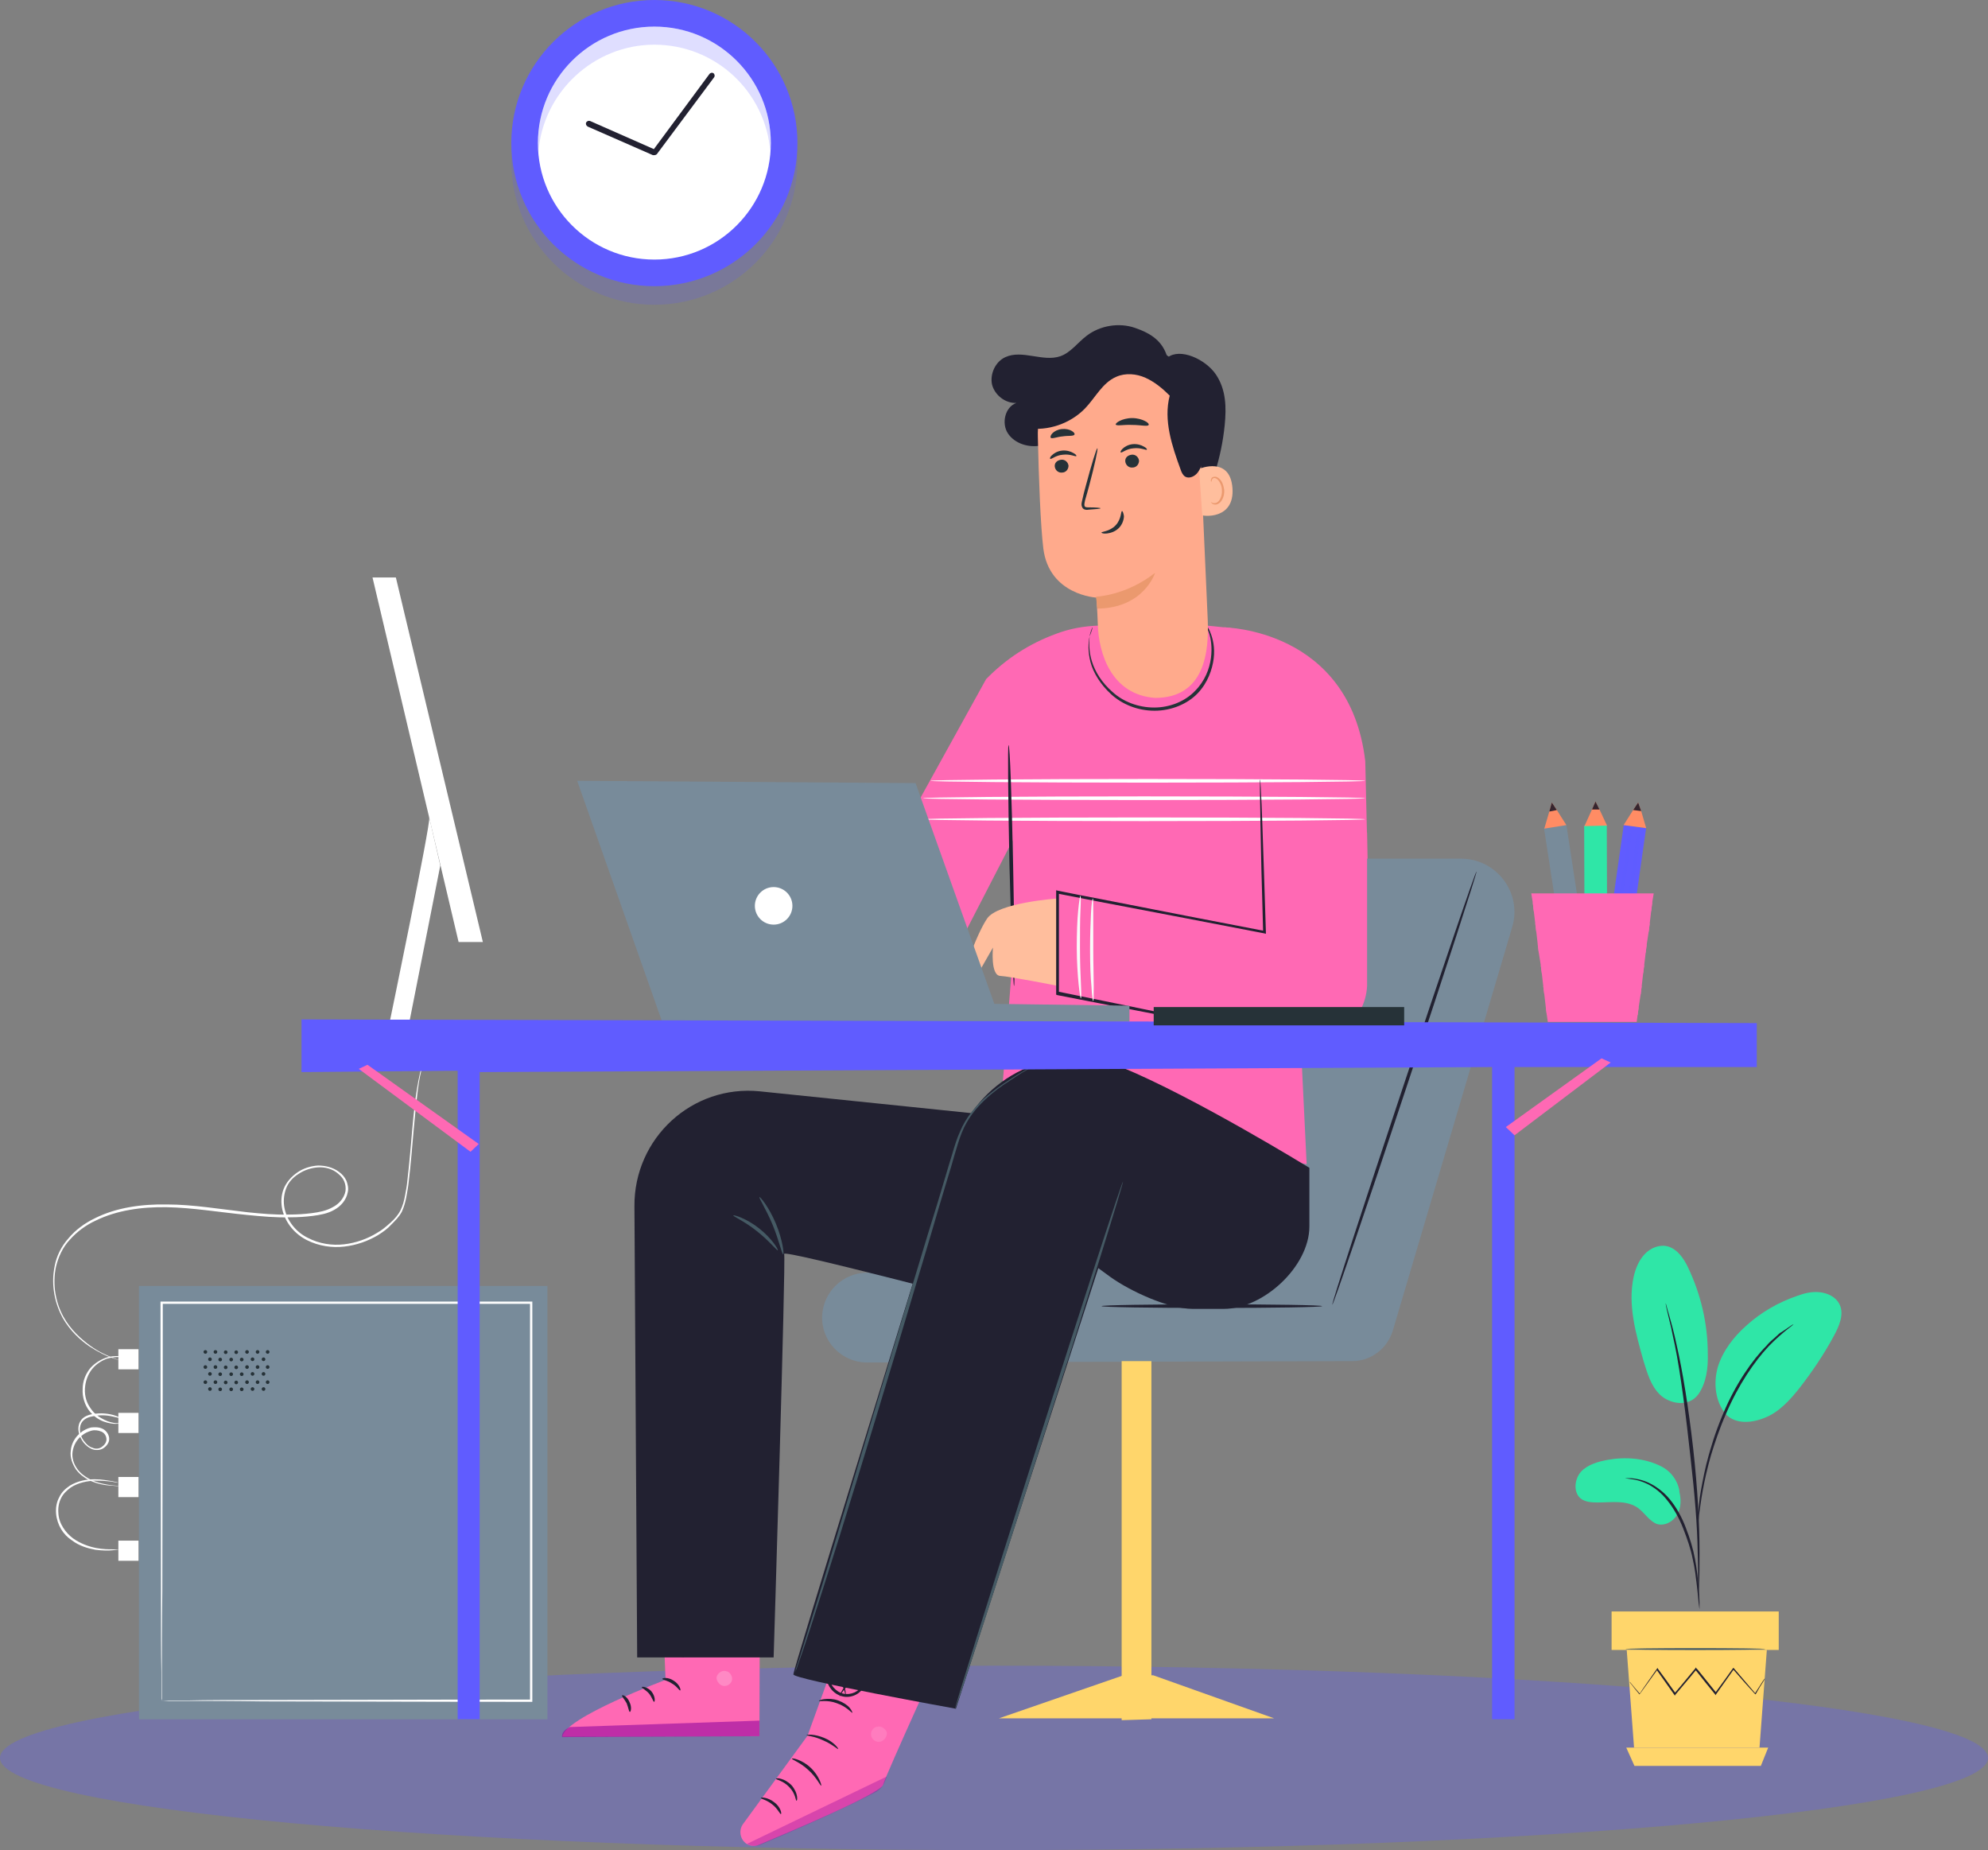 <svg width="647" height="602" viewBox="0 0 647 602" fill="none" xmlns="http://www.w3.org/2000/svg">
<rect x="0" y="0" width="647" height="602" fill="#808080" stroke="none"/>
<path opacity="0.3" d="M323.5 602C502.164 602 647 588.569 647 572C647 555.431 502.164 542 323.5 542C144.836 542 0 555.431 0 572C0 588.569 144.836 602 323.5 602Z" fill="#605CFF"/>
<path d="M509.787 268.44L502.52 269.553L510.929 324.46L518.196 323.347L509.787 268.44Z" fill="#788B9A"/>
<path d="M509.782 268.479L502.594 269.622L504.227 264.068L505.044 261.127L506.678 263.578L509.782 268.479Z" fill="#FF8C64"/>
<path d="M517.621 319.44L510.354 320.553L510.972 324.59L518.239 323.477L517.621 319.44Z" fill="#35252F"/>
<path d="M518.276 326.64L511.904 327.62C511.577 327.62 511.414 327.457 511.414 327.13L510.924 324.353L518.276 323.209L518.766 325.986C518.766 326.313 518.602 326.64 518.276 326.64Z" fill="#EF452F"/>
<path d="M506.677 263.578L504.227 264.068L505.043 261.127L506.677 263.578Z" fill="#35252F"/>
<path d="M510.373 320.554L517.641 319.441L517.195 316.535L509.928 317.648L510.373 320.554Z" fill="#F68407"/>
<path d="M504.717 272.073L510.925 312.753C510.925 313.08 511.252 313.243 511.578 313.243C511.905 313.243 512.069 312.916 512.069 312.59L505.86 271.91C505.86 271.583 505.534 271.42 505.207 271.42C504.88 271.42 504.717 271.747 504.717 272.073Z" fill="#788B9A"/>
<path d="M507.658 271.583L513.866 312.263C513.866 312.589 514.193 312.753 514.52 312.753C514.847 312.753 515.01 312.426 515.01 312.099L508.802 271.42C508.802 271.093 508.475 270.93 508.148 270.93C507.822 270.93 507.658 271.256 507.658 271.583Z" fill="#788B9A"/>
<path d="M522.928 268.63L515.576 268.654L515.757 324.201L523.109 324.177L522.928 268.63Z" fill="#2FE6A7"/>
<path d="M523.016 268.641L515.664 268.804L518.115 263.413L519.258 260.799L520.565 263.413L523.016 268.641Z" fill="#FF8C64"/>
<path d="M523.174 320.255L515.822 320.279L515.836 324.364L523.187 324.34L523.174 320.255Z" fill="#35252F"/>
<path d="M522.69 327.455H516.318C515.991 327.455 515.828 327.292 515.828 326.965V324.188H523.18V326.965C523.18 327.292 523.016 327.455 522.69 327.455Z" fill="#EF452F"/>
<path d="M520.566 263.415H518.115L519.259 260.801L520.566 263.415Z" fill="#35252F"/>
<path d="M515.82 320.282L523.172 320.258L523.162 317.317L515.811 317.341L515.82 320.282Z" fill="#3C7341"/>
<path d="M517.459 271.418L517.622 312.588C517.622 312.914 517.949 313.078 518.112 313.078C518.439 313.078 518.603 312.751 518.603 312.588L518.439 271.418C518.439 271.091 518.112 270.928 517.949 270.928C517.786 270.928 517.459 271.091 517.459 271.418Z" fill="#2FE6A7"/>
<path d="M520.402 271.42L520.566 312.589C520.566 312.916 520.892 313.08 521.056 313.08C521.383 313.08 521.546 312.753 521.546 312.589L521.383 271.42C521.383 271.093 521.056 270.93 520.892 270.93C520.566 270.93 520.402 271.093 520.402 271.42Z" fill="#2FE6A7"/>
<path d="M535.73 269.476L528.451 268.441L520.636 323.438L527.915 324.472L535.73 269.476Z" fill="#605CFF"/>
<path d="M535.758 269.459L528.406 268.479L531.51 263.578L533.144 261.127L534.124 263.904L535.758 269.459Z" fill="#FF8C64"/>
<path d="M528.509 320.523L521.23 319.488L520.656 323.532L527.935 324.567L528.509 320.523Z" fill="#35252F"/>
<path d="M526.936 327.619L520.564 326.639C520.238 326.639 520.074 326.312 520.074 326.148L520.401 323.371L527.753 324.351L527.426 327.129C527.426 327.455 527.263 327.619 526.936 327.619Z" fill="#EF452F"/>
<path d="M534.124 263.904L531.51 263.578L533.143 261.127L534.124 263.904Z" fill="#35252F"/>
<path d="M521.182 319.372L528.461 320.406L528.875 317.495L521.596 316.46L521.182 319.372Z" fill="#1B48CA"/>
<path opacity="0.6" d="M529.876 271.42L524.158 312.099C524.158 312.426 524.322 312.753 524.648 312.753C524.975 312.753 525.302 312.589 525.302 312.263L531.02 271.583C531.02 271.256 530.856 270.93 530.53 270.93C530.203 270.93 529.876 271.093 529.876 271.42Z" fill="#605CFF"/>
<path opacity="0.6" d="M532.654 271.911L526.936 312.59C526.936 312.917 527.099 313.244 527.426 313.244C527.752 313.244 528.079 313.08 528.079 312.753L533.797 272.074C533.797 271.747 533.634 271.42 533.307 271.42C532.98 271.257 532.817 271.584 532.654 271.911Z" fill="#605CFF"/>
<path d="M538.21 290.697L537.72 293.638L537.393 296.415L536.903 300.5L536.577 303.114L535.923 307.361L535.596 309.975L535.106 314.059L534.78 316.673L534.289 320.921L533.963 323.535L533.309 327.783L532.982 330.233L532.656 332.52H503.739L503.412 330.233L503.085 327.783L502.595 323.535L502.269 320.921L501.778 316.673L501.452 314.059L500.798 309.975L500.471 307.361L499.981 303.114L499.655 300.5L499.165 296.415L498.838 293.638L498.348 290.697H538.21Z" fill="#FF69B4"/>
<path d="M537.718 293.637L537.392 296.414H499.163L498.836 293.637H537.718Z" fill="#FF69B4"/>
<path d="M536.903 300.498L536.576 303.112H499.981L499.654 300.498H536.903Z" fill="#FF69B4"/>
<path d="M535.922 307.359L535.596 309.973H500.797L500.471 307.359H535.922Z" fill="#FF69B4"/>
<path d="M535.104 314.059L534.777 316.673H501.776L501.449 314.059H535.104Z" fill="#FF69B4"/>
<path d="M534.286 320.92L533.96 323.534H502.592L502.266 320.92H534.286Z" fill="#FF69B4"/>
<path d="M533.306 327.781L532.979 330.232H503.409L503.082 327.781H533.306Z" fill="#FF69B4"/>
<path opacity="0.2" d="M212.965 99.167C238.68 99.167 259.526 78.321 259.526 52.606C259.526 26.891 238.68 6.045 212.965 6.045C187.25 6.045 166.404 26.891 166.404 52.606C166.404 78.321 187.25 99.167 212.965 99.167Z" fill="#605CFF"/>
<path d="M212.965 93.122C238.68 93.122 259.526 72.276 259.526 46.561C259.526 20.846 238.68 0 212.965 0C187.25 0 166.404 20.846 166.404 46.561C166.404 72.276 187.25 93.122 212.965 93.122Z" fill="#605CFF"/>
<path d="M212.964 84.463C233.875 84.463 250.866 67.472 250.866 46.56C250.866 25.649 233.875 8.658 212.964 8.658C192.052 8.658 175.062 25.649 175.062 46.56C175.062 67.472 192.052 84.463 212.964 84.463Z" fill="white"/>
<path opacity="0.2" d="M175.062 46.56C175.062 47.541 175.062 48.521 175.225 49.501C176.695 30.06 193.196 14.54 212.964 14.54C232.895 14.54 249.232 29.896 250.703 49.501C250.703 48.521 250.866 47.541 250.866 46.56C250.866 25.649 233.875 8.658 212.964 8.658C192.052 8.658 175.062 25.649 175.062 46.56Z" fill="#605CFF"/>
<path d="M212.965 50.481C213.292 50.481 213.619 50.318 213.782 50.155L232.407 25.159C232.733 24.669 232.57 24.179 232.243 23.852C231.753 23.525 231.263 23.689 230.936 24.015L212.802 48.521L192.054 39.372C191.564 39.209 191.074 39.372 190.747 39.862C190.583 40.352 190.747 40.843 191.237 41.169L212.475 50.481C212.639 50.481 212.802 50.481 212.965 50.481Z" fill="#222131"/>
<path d="M492.164 301.608L453.268 433.05C451.479 438.863 446.114 442.886 440.153 442.886L282.183 443.333C273.838 443.333 267.131 436.329 267.578 427.983C268.025 420.234 274.434 414.124 282.183 414.124H342.54L390.974 279.402H475.473C487.097 279.402 495.442 290.579 492.164 301.608Z" fill="#788B9A"/>
<path d="M394.402 425.599C374.566 425.599 358.486 425.332 358.486 425.002C358.486 424.673 374.566 424.406 394.402 424.406C414.237 424.406 430.317 424.673 430.317 425.002C430.317 425.332 414.237 425.599 394.402 425.599Z" fill="#222131"/>
<path d="M480.539 283.575C480.241 283.426 469.511 314.871 456.545 353.916C443.58 392.812 433.297 424.406 433.595 424.555C433.893 424.704 444.623 393.259 457.588 354.214C470.554 315.318 480.837 283.575 480.539 283.575Z" fill="#222131"/>
<path d="M365.044 559.725L374.73 559.427V442.887H365.044V559.725Z" fill="#FFD66B"/>
<path d="M414.669 559.128H325.103L365.639 545.119H375.326L414.669 559.128Z" fill="#FFD66B"/>
<path d="M437.323 249.148L422.569 323.215L425.252 378.802L325.552 362.26L329.427 313.677L329.576 273.439L305.135 320.83L286.06 284.02L320.932 220.981C327.34 214.424 334.792 209.506 343.734 206.227C348.055 204.588 352.675 203.694 358.04 203.545C369.515 207.122 380.991 207.122 392.615 203.545C393.956 203.694 395.893 203.843 398.427 204.141C398.576 204.141 398.725 204.141 398.874 204.141C420.036 206.675 436.131 224.26 437.323 245.571V249.148Z" fill="#FF69B4"/>
<path d="M398.278 204.141C398.278 204.141 439.261 204.439 444.328 247.657L445.073 279.4L409.754 279.102L398.278 204.141Z" fill="#FF69B4"/>
<path d="M300.366 259.729C300.366 260.027 332.556 260.325 372.347 260.325C412.137 260.325 444.327 260.027 444.327 259.729C444.327 259.431 412.137 259.133 372.347 259.133C332.556 259.133 300.366 259.431 300.366 259.729Z" fill="white"/>
<path d="M300.366 266.584C300.366 266.882 332.556 267.18 372.347 267.18C412.137 267.18 444.327 266.882 444.327 266.584C444.327 266.286 412.137 265.988 372.347 265.988C332.556 265.988 300.366 266.286 300.366 266.584Z" fill="white"/>
<path d="M302.75 254.067C302.75 254.365 334.493 254.663 373.539 254.663C412.584 254.663 444.327 254.365 444.327 254.067C444.327 253.769 412.584 253.471 373.539 253.471C334.344 253.471 302.75 253.769 302.75 254.067Z" fill="white"/>
<path d="M330.024 320.832C330.322 320.832 330.173 303.247 329.726 281.638C329.279 260.029 328.682 242.443 328.235 242.443C327.937 242.443 328.086 260.029 328.533 281.638C329.129 303.247 329.726 320.832 330.024 320.832Z" fill="#222131"/>
<path d="M344.031 292.367C344.031 292.367 324.658 293.708 321.23 298.924C317.802 303.991 312.437 318.596 314.375 318.745C316.461 318.894 317.802 317.702 317.802 317.702L323.167 308.313C323.167 308.313 322.273 317.404 325.552 317.553C328.682 317.702 344.479 320.832 344.479 320.832L344.031 292.367Z" fill="#FFBE9D"/>
<path d="M444.924 270.906V320.831C444.328 332.455 433.3 340.801 421.973 338.416L343.883 322.321L344.032 290.28L411.392 303.245L412.287 269.416L444.924 270.906Z" fill="#FF69B4"/>
<path d="M400.364 334.392C400.364 334.392 400.066 334.243 399.321 334.094C398.576 333.945 397.533 333.647 396.34 333.349C393.658 332.753 389.783 332.008 384.865 330.965C374.88 328.878 360.872 326.047 344.18 322.619L344.628 323.066C344.628 313.081 344.628 301.904 344.628 290.131L344.031 290.727C348.502 291.621 353.122 292.515 357.742 293.41C377.414 297.135 395.893 300.712 411.392 303.693L411.988 303.842V303.246C411.541 288.343 411.094 275.973 410.796 267.181C410.647 262.859 410.498 259.58 410.349 257.196C410.349 256.153 410.2 255.258 410.2 254.513C410.2 253.917 410.051 253.619 410.051 253.619C410.051 253.619 410.051 253.917 410.051 254.513C410.051 255.258 410.051 256.004 410.051 257.196C410.051 259.58 410.2 263.008 410.2 267.33C410.349 276.122 410.647 288.492 411.094 303.395L411.69 302.947C396.191 299.967 377.712 296.39 358.04 292.515C353.271 291.621 348.651 290.727 344.329 289.833L343.733 289.684V290.28C343.733 302.053 343.733 313.081 343.733 323.215V323.662L344.18 323.811C360.872 327.09 374.88 329.773 384.865 331.71C389.783 332.604 393.658 333.349 396.34 333.796C397.682 333.945 398.576 334.243 399.47 334.392C400.066 334.392 400.364 334.392 400.364 334.392Z" fill="#222131"/>
<path d="M355.506 204.142C355.506 204.142 355.357 204.44 355.208 204.887C355.059 205.334 354.761 206.079 354.612 207.122C354.165 209.06 354.016 212.04 354.91 215.468C355.804 218.896 358.189 222.77 361.617 225.9C365.193 229.179 370.26 231.265 375.774 231.265C381.288 231.265 386.504 229.03 389.783 225.602C393.061 222.174 394.552 217.853 394.999 214.276C395.446 210.699 394.701 207.719 393.956 205.93C393.658 205.036 393.21 204.291 392.912 203.844C392.614 203.397 392.465 203.099 392.465 203.248C392.316 203.248 392.912 204.291 393.509 206.079C394.105 207.868 394.552 210.699 394.105 214.127C393.658 217.554 392.167 221.578 388.889 224.857C385.759 228.135 380.841 230.222 375.625 230.222C370.409 230.222 365.491 228.284 362.064 225.155C358.636 222.174 356.4 218.598 355.357 215.17C354.314 211.891 354.463 208.911 354.612 207.122C355.357 205.185 355.655 204.142 355.506 204.142Z" fill="#263238"/>
<path d="M351.78 324.855C351.929 324.855 351.929 322.918 351.78 319.937C351.631 316.956 351.482 312.784 351.482 308.164C351.482 303.544 351.482 299.371 351.631 296.391C351.78 293.41 351.78 291.473 351.631 291.473C351.482 291.473 351.184 293.261 350.886 296.391C350.588 299.371 350.439 303.693 350.439 308.313C350.439 312.933 350.737 317.106 351.035 320.235C351.333 323.067 351.631 325.004 351.78 324.855Z" fill="#FAFAFA"/>
<path d="M355.805 325.749C355.954 325.749 355.954 323.812 355.954 320.832C355.954 317.404 355.805 313.38 355.805 309.058C355.805 304.737 355.805 300.713 355.805 297.285C355.805 294.305 355.805 292.367 355.656 292.367C355.507 292.367 355.209 294.156 355.06 297.285C354.911 300.266 354.762 304.438 354.762 309.058C354.762 313.678 354.911 317.851 355.209 320.832C355.358 323.961 355.656 325.749 355.805 325.749Z" fill="#FAFAFA"/>
<path d="M277.563 524.105L262.809 564.79L241.797 593.553C240.306 595.639 240.902 598.62 242.989 599.961C244.181 600.706 245.671 600.855 247.013 600.259C255.507 596.682 286.505 583.717 287.399 580.736C288.442 577.16 308.412 533.494 308.412 533.494L277.563 524.105Z" fill="#FF69B4"/>
<g opacity="0.6">
<g opacity="0.6">
<path d="M243.138 599.962L288.592 578.055L287.996 579.694C287.4 581.184 286.356 582.376 285.015 583.122C281.289 585.059 270.857 590.424 247.46 600.26C245.97 600.856 244.33 600.707 243.138 599.962Z" fill="#93079F"/>
</g>
</g>
<g opacity="0.6">
<g opacity="0.6">
<g opacity="0.6">
<path opacity="0.6" d="M285.462 561.811C284.121 562.109 283.226 563.45 283.524 564.792C283.822 566.133 285.164 567.027 286.505 566.729C287.846 566.431 288.889 564.791 288.591 563.599C288.144 562.407 286.505 561.364 285.313 561.96" fill="white"/>
</g>
</g>
</g>
<path d="M259.233 585.952C258.935 585.952 258.935 583.568 256.848 581.482C254.911 579.395 252.526 579.097 252.526 578.799C252.526 578.65 253.122 578.501 254.166 578.799C255.209 579.097 256.401 579.693 257.593 580.885C258.636 582.078 259.233 583.419 259.382 584.462C259.531 585.356 259.382 585.952 259.233 585.952Z" fill="#222131"/>
<path d="M254.167 590.274C253.869 590.423 253.124 588.485 251.335 587.144C249.547 585.654 247.609 585.356 247.609 585.058C247.609 584.76 249.845 584.76 251.931 586.399C254.018 587.889 254.465 590.125 254.167 590.274Z" fill="#222131"/>
<path d="M267.281 581.034C266.983 581.183 265.791 578.352 263.108 575.967C260.426 573.434 257.594 572.54 257.743 572.242C257.743 571.944 261.022 572.54 263.853 575.222C266.685 577.905 267.43 581.034 267.281 581.034Z" fill="#222131"/>
<path d="M272.794 569.112C272.645 569.261 270.708 567.473 267.876 566.28C265.045 564.939 262.511 564.79 262.511 564.641C262.511 564.343 265.194 564.194 268.324 565.535C271.304 566.728 272.943 568.963 272.794 569.112Z" fill="#222131"/>
<path d="M277.415 557.339C277.266 557.488 275.478 555.252 272.348 554.209C269.218 553.017 266.536 553.762 266.536 553.464C266.536 553.315 267.132 553.017 268.324 552.868C269.517 552.719 271.156 552.719 272.795 553.315C274.434 553.911 275.776 554.805 276.521 555.699C277.266 556.594 277.415 557.19 277.415 557.339Z" fill="#222131"/>
<path d="M273.241 551.974C273.241 551.974 273.241 551.378 273.837 550.484C274.285 549.59 275.179 548.249 276.669 546.907C277.414 546.311 278.159 545.566 279.5 545.417C280.097 545.417 280.991 545.864 281.289 546.46C281.587 547.205 281.438 547.95 281.289 548.547C280.246 551.08 277.116 552.719 274.135 551.974C271.155 551.229 269.218 548.547 268.919 545.864C268.919 545.268 268.919 544.374 269.516 543.927C270.112 543.331 271.006 543.331 271.602 543.778C272.794 544.374 273.241 545.417 273.688 546.162C274.583 547.801 275.03 549.292 275.179 550.335C275.328 551.378 275.328 551.974 275.328 551.974C275.179 551.974 275.03 549.59 273.092 546.46C272.645 545.715 272.049 544.821 271.155 544.374C270.708 544.225 270.261 544.225 270.112 544.523C269.814 544.821 269.665 545.268 269.814 545.864C270.112 548.099 271.9 550.484 274.434 551.08C276.967 551.676 279.799 550.335 280.544 548.249C280.693 547.801 280.842 547.205 280.693 546.758C280.544 546.311 280.246 546.162 279.799 546.162C278.904 546.162 278.01 546.758 277.265 547.354C274.135 549.739 273.39 552.123 273.241 551.974Z" fill="#222131"/>
<path d="M215.269 513.524L216.611 546.608C216.611 546.608 183.526 558.978 183.079 565.088L247.162 564.939L247.311 513.375L215.269 513.524Z" fill="#FF69B4"/>
<g opacity="0.6">
<g opacity="0.6">
<path opacity="0.6" d="M236.43 543.777C237.623 544.075 238.517 545.565 238.219 546.758C237.921 547.95 236.579 548.844 235.238 548.546C234.046 548.248 232.854 546.609 233.301 545.416C233.748 544.224 235.387 543.181 236.579 543.926" fill="white"/>
</g>
</g>
<g opacity="0.6">
<path d="M247.162 564.938V559.871L185.464 561.958C185.464 561.958 182.633 563.15 182.931 565.236L247.162 564.938Z" fill="#93079F"/>
</g>
<path d="M215.568 546.31C215.568 546.608 217.207 546.757 218.697 547.8C220.336 548.695 221.082 550.185 221.38 550.036C221.678 550.036 221.231 548.099 219.293 546.906C217.356 545.565 215.419 546.012 215.568 546.31Z" fill="#222131"/>
<path d="M208.86 548.993C208.86 549.291 210.202 549.887 211.245 551.08C212.288 552.421 212.586 553.762 212.884 553.762C213.182 553.762 213.331 551.974 211.99 550.335C210.649 548.844 208.86 548.695 208.86 548.993Z" fill="#222131"/>
<path d="M204.986 557.04C205.284 557.04 205.731 555.55 204.837 553.761C204.092 551.973 202.602 551.377 202.453 551.675C202.303 551.973 203.198 552.867 203.943 554.208C204.539 555.699 204.688 557.04 204.986 557.04Z" fill="#222131"/>
<path d="M216.015 538.709C216.164 539.008 217.654 538.56 219.293 538.709C221.081 538.859 222.423 539.306 222.572 539.157C222.721 538.858 221.38 537.815 219.293 537.666C217.356 537.368 215.865 538.411 216.015 538.709Z" fill="#263238"/>
<g opacity="0.3">
<path opacity="0.3" d="M215.568 520.08L215.717 525.892L247.311 525.594V520.229L215.568 520.08Z" fill="black"/>
</g>
<path d="M215.865 532.003C215.865 532.152 217.057 532.301 219.144 532.003C220.187 531.854 221.23 531.556 222.571 530.96C223.167 530.662 223.764 530.364 224.36 529.917C224.658 529.768 224.956 529.47 225.254 529.172C225.552 528.874 225.85 527.979 225.403 527.532C225.105 527.085 224.509 526.787 224.062 526.787C223.615 526.787 223.167 526.936 222.869 526.936C222.124 527.085 221.528 527.383 220.932 527.681C219.74 528.277 218.697 529.023 217.951 529.619C216.461 530.96 216.014 532.152 216.014 532.301C216.163 532.45 216.908 531.407 218.399 530.215C219.144 529.619 220.187 529.023 221.23 528.575C221.826 528.277 222.422 528.128 223.018 527.979C223.764 527.83 224.211 527.83 224.509 528.128C224.509 528.277 224.509 528.277 224.509 528.426C224.36 528.575 224.062 528.724 223.764 529.023C223.167 529.321 222.571 529.768 222.124 530.066C221.081 530.662 219.889 530.96 218.995 531.258C217.206 531.705 215.865 531.854 215.865 532.003Z" fill="#263238"/>
<path d="M216.312 532.451C216.461 532.451 217.057 531.408 217.206 529.321C217.206 528.278 217.206 527.086 216.759 525.745C216.61 525.149 216.312 524.403 215.865 523.807C215.418 523.211 214.971 522.317 213.778 522.168C213.182 522.168 212.586 522.615 212.437 523.062C212.288 523.509 212.139 523.807 212.139 524.254C211.99 524.999 211.99 525.745 212.139 526.49C212.288 527.831 212.884 529.023 213.48 529.768C214.673 531.408 216.014 531.855 216.014 531.706C216.163 531.557 214.971 530.961 214.076 529.321C213.629 528.576 213.182 527.533 213.033 526.341C213.033 525.745 213.033 525.149 213.033 524.552C213.182 523.807 213.331 523.36 213.629 523.36C213.927 523.36 214.524 523.807 214.822 524.403C215.12 525 215.418 525.596 215.567 526.192C216.014 527.384 216.163 528.427 216.163 529.321C216.461 531.259 216.163 532.451 216.312 532.451Z" fill="#263238"/>
<path d="M247.31 355.109C285.163 358.984 335.386 364.2 335.386 364.2L328.53 425.898C328.53 425.898 254.761 406.375 255.209 408.014C255.805 409.654 251.781 539.308 251.781 539.308H207.371L206.476 392.515C206.327 370.31 225.254 352.874 247.31 355.109Z" fill="#222131"/>
<path d="M426.145 379.996V399.071C426.145 412.037 411.242 425.897 398.276 425.897H388.142C380.244 425.897 367.725 420.084 361.317 415.465L357.443 412.633L311.095 555.998C311.095 555.998 258.19 546.46 258.19 544.821C258.19 543.182 294.106 427.387 310.648 373.588C317.354 351.68 340.9 338.864 362.659 346.315C363.404 346.614 364.149 346.912 364.894 347.21C388.589 356.896 426.145 379.996 426.145 379.996Z" fill="#222131"/>
<path d="M258.34 544.969C258.34 544.969 258.489 544.82 258.638 544.522C258.787 544.075 258.936 543.628 259.234 543.032C259.681 541.691 260.426 539.753 261.32 537.071C263.108 531.855 265.493 524.404 268.473 515.015C274.435 496.386 282.333 470.455 290.977 441.842C295.299 427.535 299.322 413.825 303.048 401.455C304.836 395.196 306.625 389.384 308.264 383.87C309.158 381.038 309.903 378.505 310.648 375.822C311.394 373.289 312.139 370.755 313.033 368.52C314.821 364.049 317.653 360.621 320.484 357.939C323.316 355.256 325.998 353.319 328.383 351.829C330.618 350.339 332.407 349.146 333.748 348.401C334.344 348.103 334.791 347.805 335.089 347.507C335.387 347.358 335.536 347.209 335.536 347.209C335.536 347.209 335.387 347.209 335.089 347.507C334.642 347.656 334.195 347.954 333.599 348.252C332.258 348.997 330.469 350.041 328.234 351.531C325.849 353.021 323.167 354.958 320.186 357.492C317.355 360.174 314.374 363.602 312.437 368.222C311.394 370.457 310.648 372.991 309.903 375.524C309.158 378.058 308.264 380.74 307.519 383.423C305.88 388.937 304.091 394.898 302.154 401.008C298.428 413.378 294.255 427.088 289.933 441.395C281.29 470.008 273.54 495.79 267.877 514.717C265.046 523.956 262.661 531.557 261.022 536.922C260.277 539.455 259.532 541.542 259.085 542.883C258.936 543.479 258.787 544.075 258.638 544.522C258.34 544.671 258.34 544.969 258.34 544.969Z" fill="#455A64"/>
<path d="M247.162 389.533C246.864 389.682 249.398 393.557 251.484 398.624C253.57 403.691 254.465 408.161 254.912 408.161C255.21 408.161 254.763 403.542 252.527 398.177C250.292 392.812 247.311 389.235 247.162 389.533Z" fill="#455A64"/>
<path d="M238.667 395.493C238.518 395.791 242.393 397.431 246.268 400.56C250.291 403.69 252.825 406.969 253.123 406.82C253.421 406.67 251.186 402.945 247.013 399.666C242.84 396.387 238.667 395.195 238.667 395.493Z" fill="#455A64"/>
<path d="M310.797 556.148C311.095 556.297 323.614 517.847 338.666 470.456C353.866 423.066 365.789 384.467 365.491 384.467C365.193 384.318 352.674 422.767 337.622 470.158C322.571 517.549 310.499 555.999 310.797 556.148Z" fill="#455A64"/>
<path d="M367.576 332.455L216.014 333.946L187.848 254.066L297.98 254.812L323.613 326.643L367.576 327.239V332.455Z" fill="#788B9A"/>
<path d="M251.782 300.863C248.408 300.863 245.672 298.127 245.672 294.753C245.672 291.378 248.408 288.643 251.782 288.643C255.157 288.643 257.893 291.378 257.893 294.753C257.893 298.127 255.157 300.863 251.782 300.863Z" fill="white"/>
<path d="M379.944 116.364C378.454 110.999 374.579 108.466 369.363 106.677C364.147 104.889 358.037 105.932 353.715 109.211C350.734 111.446 348.499 114.725 345.071 115.917C339.408 117.855 332.702 113.682 327.188 116.215C323.909 117.706 322.121 121.729 322.866 125.157C323.76 128.585 327.188 131.267 330.765 131.118C327.039 132.459 325.847 137.824 328.082 141.103C330.318 144.382 334.788 145.723 338.663 144.978C342.538 144.233 345.966 141.848 348.946 139.166C351.927 136.483 354.609 133.503 357.739 131.118C360.868 128.734 364.743 126.945 368.767 127.094C374.132 127.392 378.752 131.416 381.136 136.185C383.521 140.954 384.117 146.468 384.415 151.833C384.713 157.198 384.862 162.712 386.352 167.779C386.501 168.375 386.799 169.12 387.395 169.269C388.29 169.567 389.035 168.673 389.482 167.779C394.4 158.688 397.529 148.703 398.573 138.42C399.169 132.459 399.02 126.796 395.741 121.878C392.313 116.811 383.968 113.086 379.944 116.364Z" fill="#222131"/>
<path d="M390.376 141.252L393.058 201.608C393.505 211.891 392.164 227.092 375.92 227.092C361.762 226.049 357.589 212.785 357.291 203.247C357.142 198.776 356.844 194.902 356.844 194.455C356.844 194.455 341.494 193.71 339.557 178.509C338.663 171.206 338.067 156.005 337.769 142.146C337.322 127.392 348.499 114.725 363.104 113.234L364.594 113.085C380.54 112.34 389.929 125.306 390.376 141.252Z" fill="#FFAA8C"/>
<path d="M356.694 194.158C356.694 194.158 366.381 193.86 375.919 186.408C375.919 186.408 372.342 197.883 357.141 198.032L356.694 194.158Z" fill="#EB996E"/>
<path d="M343.28 151.832C343.429 153.024 344.472 153.918 345.665 153.769C346.857 153.769 347.751 152.726 347.751 151.534C347.602 150.341 346.559 149.447 345.367 149.596C344.025 149.745 343.131 150.64 343.28 151.832Z" fill="#263238"/>
<path d="M341.79 149.298C342.088 149.596 343.578 148.105 345.963 147.956C348.347 147.658 350.136 148.702 350.285 148.404C350.434 148.254 350.136 147.807 349.242 147.36C348.496 146.913 347.155 146.466 345.665 146.615C344.175 146.764 342.982 147.509 342.386 148.105C341.79 148.553 341.641 149.149 341.79 149.298Z" fill="#263238"/>
<path d="M366.231 150.191C366.38 151.383 367.424 152.278 368.616 152.128C369.808 152.128 370.702 151.085 370.702 149.893C370.553 148.701 369.51 147.807 368.318 147.956C366.976 148.105 366.082 148.999 366.231 150.191Z" fill="#263238"/>
<path d="M364.742 147.212C365.04 147.51 366.531 146.02 368.915 145.87C371.299 145.572 373.088 146.616 373.237 146.318C373.386 146.169 373.088 145.721 372.194 145.274C371.449 144.827 370.107 144.38 368.617 144.529C367.127 144.678 365.934 145.423 365.338 146.02C364.742 146.616 364.593 147.063 364.742 147.212Z" fill="#263238"/>
<path d="M358.185 165.392C358.185 165.243 356.694 165.094 354.31 165.094C353.714 165.094 353.118 165.094 352.969 164.647C352.82 164.2 352.969 163.603 353.118 162.858C353.565 161.368 354.012 159.729 354.459 158.089C356.247 151.383 357.439 145.869 357.141 145.869C356.843 145.869 355.204 151.234 353.416 157.94C352.969 159.58 352.521 161.219 352.223 162.709C352.074 163.454 351.776 164.2 352.223 165.094C352.372 165.541 352.969 165.839 353.267 165.839C353.714 165.988 354.012 165.839 354.31 165.839C356.694 165.69 358.185 165.541 358.185 165.392Z" fill="#263238"/>
<path d="M365.189 166.287C364.742 166.287 365.04 168.821 363.103 170.907C361.165 172.993 358.334 172.993 358.483 173.291C358.483 173.44 359.079 173.739 360.271 173.59C361.463 173.44 362.954 172.993 364.146 171.801C365.338 170.609 365.785 168.97 365.785 167.926C365.636 166.883 365.338 166.287 365.189 166.287Z" fill="#263238"/>
<path d="M363.103 138.122C363.401 138.718 365.637 138.122 368.468 138.271C371.3 138.271 373.535 138.867 373.833 138.271C373.982 137.973 373.535 137.376 372.492 136.929C371.598 136.482 370.108 136.035 368.468 136.035C366.829 136.035 365.339 136.482 364.445 136.929C363.55 137.376 363.103 137.823 363.103 138.122Z" fill="#263238"/>
<path d="M341.941 142.443C342.388 142.89 344.027 142.144 345.816 141.995C347.753 141.697 349.392 141.995 349.69 141.399C349.839 141.101 349.541 140.654 348.796 140.207C348.051 139.76 346.859 139.462 345.517 139.611C344.176 139.76 343.133 140.356 342.537 140.952C341.941 141.548 341.792 142.145 341.941 142.443Z" fill="#263238"/>
<path d="M390.227 152.579C390.525 152.43 400.361 148.406 401.106 158.838C401.851 169.27 391.27 167.929 391.27 167.631C391.27 167.184 390.227 152.579 390.227 152.579Z" fill="#FFBE9D"/>
<path d="M394.101 163.31C394.101 163.31 394.251 163.459 394.549 163.608C394.847 163.757 395.443 163.757 395.89 163.608C396.933 163.161 397.827 161.372 397.678 159.435C397.678 158.541 397.38 157.647 396.933 156.902C396.486 156.156 396.039 155.709 395.443 155.56C394.847 155.411 394.549 155.858 394.4 156.156C394.251 156.455 394.4 156.604 394.251 156.753C394.251 156.753 393.952 156.604 394.101 156.156C394.101 156.007 394.251 155.709 394.4 155.411C394.698 155.262 394.996 155.113 395.443 155.113C396.188 155.113 397.082 155.858 397.529 156.604C397.976 157.349 398.274 158.392 398.423 159.435C398.572 161.522 397.529 163.608 396.188 164.055C395.443 164.353 394.847 164.055 394.549 163.906C394.251 163.608 394.101 163.459 394.101 163.31Z" fill="#EB996E"/>
<path d="M334.192 139.316C341.047 140.359 348.35 137.825 353.119 132.907C356.546 129.331 358.782 124.562 363.253 122.624C366.233 121.283 369.81 121.581 372.79 122.922C375.771 124.264 378.304 126.35 380.689 128.735C378.603 136.782 381.434 145.128 384.266 152.877C384.564 153.771 385.011 154.665 385.756 155.113C387.097 155.858 388.885 154.964 389.78 153.771C391.27 151.834 391.717 149.151 391.866 146.767C392.313 141.104 391.866 135.292 389.929 129.927C388.14 124.562 384.862 119.644 380.391 116.067C374.728 111.745 367.425 109.957 360.272 110.851C353.119 111.745 346.561 115.024 341.495 119.942C339.11 122.177 336.875 124.86 335.98 127.989" fill="#222131"/>
<path d="M540.599 477.114C535.234 474.431 528.975 473.984 523.162 475.027C520.033 475.623 516.754 476.517 514.519 478.902C512.432 481.286 511.985 485.459 514.37 487.546C515.86 488.738 517.946 488.887 519.884 488.887C524.504 488.887 529.571 487.993 533.296 490.824C535.383 492.463 536.873 494.997 539.258 495.891C541.791 496.636 544.473 495.146 545.815 492.911C547.156 490.675 547.156 487.844 546.56 485.459C546.709 485.31 545.964 479.796 540.599 477.114Z" fill="#2FE6A7"/>
<path d="M552.818 453.567C549.54 458.187 543.281 456.697 540.3 453.866C537.32 451.034 536.127 446.861 534.935 442.986C532.402 434.045 529.719 424.656 531.656 415.565C532.253 412.883 533.296 410.2 535.233 408.114C537.17 406.027 540.151 404.835 542.834 405.58C545.963 406.475 548.05 409.604 549.391 412.436C553.564 421.228 555.799 430.766 555.799 440.453C555.948 445.073 555.352 449.842 552.818 453.567Z" fill="#2FE6A7"/>
<path d="M561.76 460.274C558.183 456.101 557.587 449.991 559.077 444.775C560.717 439.559 564.144 435.089 568.317 431.363C573.086 427.041 578.749 423.762 584.859 421.676C587.244 420.782 589.777 420.186 592.311 420.484C594.844 420.782 597.378 421.974 598.57 424.209C600.358 427.488 598.57 431.512 596.781 434.79C593.652 440.603 589.926 446.117 585.902 451.333C582.624 455.505 578.898 459.678 573.98 461.467C569.062 463.404 563.846 463.106 561.313 459.678" fill="#2FE6A7"/>
<path d="M553.117 523.61C553.117 523.61 552.968 522.865 552.819 521.524C552.67 520.034 552.521 518.096 552.223 515.712C551.925 513.327 551.627 510.347 550.882 507.217C550.286 504.088 549.093 500.66 547.752 497.232C546.411 493.805 544.623 490.675 542.685 488.291C540.748 485.757 538.363 483.969 536.277 482.926C534.191 481.882 532.253 481.435 530.912 481.286C529.571 481.137 528.826 480.988 528.826 480.988C528.826 480.988 529.571 480.988 530.912 480.988C532.253 481.137 534.34 481.435 536.575 482.479C538.81 483.522 541.344 485.31 543.43 487.844C545.517 490.377 547.305 493.507 548.646 497.083C549.988 500.511 551.031 503.939 551.627 507.217C552.223 510.347 552.521 513.327 552.819 515.712C552.968 518.096 553.117 520.183 553.117 521.524C553.117 522.865 553.117 523.61 553.117 523.61Z" fill="#222131"/>
<path d="M552.67 519.141C552.67 519.141 552.67 518.842 552.67 518.097C552.67 517.352 552.67 516.458 552.67 515.266C552.67 512.881 552.67 509.305 552.521 504.983C552.372 496.339 551.627 486.95 550.137 473.836C548.795 461.467 547.007 447.011 545.07 437.622C544.623 435.536 544.175 433.598 543.877 431.959C543.43 430.32 543.132 428.829 542.834 427.637C542.536 426.594 542.387 425.7 542.238 424.955C542.089 424.359 542.089 424.061 542.089 424.061C542.089 424.061 542.238 424.359 542.387 424.955C542.536 425.7 542.834 426.594 543.132 427.637C543.43 428.829 543.877 430.171 544.325 431.959C544.772 433.598 545.219 435.536 545.666 437.622C547.603 446.117 549.541 458.039 551.031 471.153C552.521 484.417 553.117 496.339 553.117 505.132C553.117 509.454 553.117 513.03 552.968 515.415C552.968 516.607 552.819 517.501 552.819 518.246C552.67 518.842 552.67 519.141 552.67 519.141Z" fill="#222131"/>
<path d="M552.67 495.89C552.67 495.89 552.67 494.847 552.67 492.91C552.819 490.972 552.968 488.29 553.564 485.011C554.16 481.733 554.905 477.709 556.097 473.536C556.693 471.599 557.886 466.83 560.866 459.826C564.89 450.288 570.255 442.538 575.024 437.769C576.067 436.428 577.408 435.534 578.302 434.64C578.749 434.193 579.197 433.746 579.793 433.448C580.24 433.149 580.687 432.851 581.134 432.553C582.624 431.51 583.518 430.914 583.667 430.914C583.816 431.063 580.24 433.298 575.62 438.067C571 442.985 565.784 450.586 561.76 459.975C559.525 465.042 558.035 469.661 556.842 473.536C555.65 477.709 554.756 481.733 554.16 485.011C553.564 488.29 553.266 490.972 552.968 492.91C552.819 494.996 552.67 495.89 552.67 495.89Z" fill="#222131"/>
<path d="M575.023 536.873L572.639 568.616H531.805L529.421 536.873H575.023Z" fill="#FFD66B"/>
<path d="M524.501 524.355H578.896V536.874H524.501V524.355Z" fill="#FFD66B"/>
<path d="M573.07 574.606L575.465 568.645H529.266L531.942 574.606H573.07Z" fill="#FFD66B"/>
<path d="M530.315 547.157C530.315 547.157 530.315 547.306 530.464 547.455C530.613 547.604 530.762 547.902 531.061 548.2C531.657 548.945 532.402 549.989 533.445 551.181L533.594 551.33C535.084 549.243 537.022 546.561 539.406 543.282H539.108C540.896 545.816 542.834 548.498 544.92 551.479L545.069 551.777L545.218 551.479C547.305 548.945 549.689 546.263 552.074 543.282H551.626C551.775 543.431 551.924 543.58 552.074 543.729C554.16 546.412 556.246 548.945 558.184 551.33L558.333 551.628L558.482 551.33C560.568 548.349 562.505 545.667 564.294 543.133H563.996C566.827 546.412 569.212 549.094 571.149 551.181L571.298 551.33L571.447 551.181C572.341 549.541 573.086 548.349 573.683 547.455C573.981 547.008 574.13 546.71 574.279 546.412C574.428 546.114 574.428 546.114 574.428 546.114C574.428 546.114 574.279 546.263 574.13 546.412C573.981 546.71 573.683 547.008 573.534 547.306C572.937 548.2 572.192 549.392 571.149 551.032H571.298C569.51 548.945 567.125 546.114 564.294 542.835L564.145 542.686L563.996 542.835C562.207 545.369 560.27 548.051 558.184 550.883H558.631C556.693 548.498 554.607 545.816 552.521 543.282C552.372 543.133 552.223 542.984 552.074 542.835L551.924 542.537L551.775 542.835C549.391 545.667 547.156 548.498 544.92 551.032H545.367C543.281 548.051 541.343 545.369 539.555 542.984L539.406 542.686L539.257 542.984C537.022 546.263 534.935 549.094 533.594 551.181H533.743C532.7 549.989 531.806 548.945 531.21 548.2C530.912 547.902 530.762 547.604 530.613 547.455C530.315 547.306 530.315 547.157 530.315 547.157Z" fill="#222131"/>
<path d="M551.775 536.873C539.182 536.873 528.974 536.74 528.974 536.575C528.974 536.411 539.182 536.277 551.775 536.277C564.368 536.277 574.576 536.411 574.576 536.575C574.576 536.74 564.368 536.873 551.775 536.873Z" fill="#455A64"/>
<path d="M128.835 187.898L157.15 306.525H149.252L121.235 187.898H128.835Z" fill="white"/>
<path d="M139.715 265.988C140.162 268.224 126.75 332.902 126.75 332.902H133.158L143.292 281.636L139.715 265.988Z" fill="white"/>
<path d="M45.229 418.445H178.162V559.426H45.229V418.445Z" fill="#788B9A"/>
<path d="M38.523 439.012H45.08V445.569H38.523V439.012Z" fill="white"/>
<path d="M38.523 459.727H45.08V466.284H38.523V459.727Z" fill="white"/>
<path d="M38.523 480.59H45.08V487.147H38.523V480.59Z" fill="white"/>
<path d="M38.523 501.305H45.08V507.862H38.523V501.305Z" fill="white"/>
<path d="M38.373 482.377C38.373 482.377 37.628 482.228 36.436 481.93C35.095 481.781 33.306 481.334 30.773 481.334C28.388 481.334 25.408 481.781 22.725 483.42C21.384 484.315 20.043 485.507 19.298 487.146C18.403 488.785 18.105 490.574 18.254 492.511C18.404 494.299 19 496.088 19.894 497.578C20.788 499.068 21.98 500.261 23.321 501.155C25.855 503.092 28.686 503.837 31.071 504.284C33.455 504.582 35.393 504.582 36.734 504.433C38.075 504.284 38.82 504.135 38.82 504.135C38.82 504.135 38.075 504.135 36.734 504.135C35.393 504.135 33.455 504.135 31.22 503.688C28.984 503.241 26.302 502.347 23.768 500.559C21.384 498.77 19.149 495.79 19 492.362C18.851 490.574 19.149 488.934 19.894 487.444C20.639 485.954 21.831 484.911 23.023 484.016C25.557 482.377 28.388 481.93 30.773 481.781C33.157 481.781 34.946 481.93 36.287 482.079C37.628 482.377 38.373 482.526 38.373 482.377Z" fill="white"/>
<path d="M40.014 461.811C40.014 461.811 39.865 461.662 39.418 461.364C38.971 461.215 38.374 460.917 37.48 460.619C35.692 460.023 33.009 459.576 29.88 460.172C29.135 460.321 28.241 460.619 27.495 461.066C26.75 461.513 26.005 462.408 25.707 463.451C25.111 465.388 25.856 467.624 27.197 469.412C27.942 470.306 28.837 471.051 29.88 471.498C30.923 471.945 32.413 471.945 33.456 471.349C34.5 470.753 35.543 469.561 35.543 468.22C35.543 466.878 34.649 465.537 33.456 464.941C32.264 464.345 30.923 464.345 29.582 464.494C28.39 464.792 27.197 465.388 26.303 466.133C24.366 467.624 23.174 469.859 23.024 472.094C22.726 474.33 23.621 476.416 24.664 478.056C25.856 479.695 27.346 480.738 28.688 481.483C31.668 482.973 34.351 483.271 36.139 483.421C37.033 483.421 37.778 483.57 38.225 483.57C38.672 483.57 38.971 483.57 38.971 483.57C38.971 483.57 37.927 483.421 36.139 483.271C34.351 482.973 31.817 482.675 28.986 481.185C27.644 480.44 26.154 479.397 25.111 477.906C24.068 476.416 23.323 474.479 23.621 472.392C23.919 470.306 24.962 468.369 26.75 467.027C27.644 466.282 28.688 465.835 29.731 465.537C30.774 465.239 31.966 465.388 33.009 465.835C34.053 466.282 34.649 467.325 34.649 468.369C34.649 469.412 33.904 470.306 33.009 470.902C32.115 471.498 30.923 471.498 30.029 471.051C28.986 470.753 28.241 470.008 27.644 469.263C26.303 467.773 25.707 465.686 26.154 463.898C26.601 462.109 28.241 461.215 29.88 460.917C33.009 460.172 35.543 460.619 37.331 461.066C39.12 461.364 40.014 461.96 40.014 461.811Z" fill="white"/>
<path d="M39.864 441.544C39.864 441.544 39.417 441.395 38.374 441.246C37.48 441.246 35.989 441.246 34.35 441.842C32.711 442.438 30.923 443.481 29.432 445.121C27.942 446.909 26.899 449.294 26.899 451.976C26.75 454.659 27.644 457.192 28.985 458.98C30.326 460.769 32.115 461.961 33.754 462.557C35.393 463.153 36.735 463.302 37.629 463.302C38.523 463.302 39.119 463.153 39.119 463.153C39.119 463.004 36.884 463.451 33.903 461.961C32.413 461.216 30.773 460.173 29.581 458.384C28.24 456.596 27.495 454.361 27.644 451.827C27.793 449.294 28.687 447.058 30.028 445.419C31.37 443.78 33.158 442.736 34.648 442.14C37.778 441.246 39.864 441.693 39.864 441.544Z" fill="white"/>
<path d="M138.669 343.633C138.669 343.633 138.073 344.527 137.477 346.315C136.881 348.104 136.284 350.786 135.688 354.363C135.092 357.939 134.645 362.261 134.198 367.179C133.751 372.246 133.304 377.909 132.559 384.317C132.41 385.957 132.112 387.447 131.814 389.086C131.516 390.726 131.068 392.365 130.323 393.855C129.578 395.346 128.386 396.687 127.045 397.879C125.704 399.071 124.362 400.263 122.723 401.158C119.593 403.095 115.868 404.436 111.993 404.883C108.118 405.33 103.945 404.734 100.22 402.797C96.494 401.009 93.513 397.432 92.619 393.259C92.172 391.173 92.321 388.937 93.066 386.851C93.811 384.765 95.302 383.125 97.239 381.933C99.028 380.741 101.263 379.996 103.498 379.847C105.734 379.698 108.118 380.294 109.907 381.784C110.801 382.529 111.546 383.274 111.993 384.317C112.44 385.361 112.589 386.404 112.44 387.596C111.993 389.832 110.354 391.769 108.267 392.812C106.181 394.004 103.796 394.451 101.412 394.749C99.027 395.048 96.643 395.197 94.408 395.197C89.639 395.346 85.019 394.898 80.548 394.451C71.457 393.408 62.665 391.918 54.319 391.918C45.973 391.769 37.777 392.961 30.922 396.389C27.494 398.028 24.513 400.264 22.278 402.946C19.893 405.629 18.403 408.758 17.807 411.888C16.466 418.296 17.956 424.257 20.341 428.728C22.874 433.199 26.302 436.179 29.133 438.117C32.114 440.054 34.647 441.246 36.436 441.842C38.224 442.438 39.118 442.737 39.118 442.737C39.118 442.737 38.82 442.588 38.373 442.438C37.926 442.289 37.181 441.991 36.436 441.693C34.647 440.948 32.114 439.905 29.282 437.819C26.451 435.732 23.023 432.752 20.639 428.43C18.254 424.108 16.913 418.147 18.254 412.037C18.999 409.056 20.341 405.927 22.725 403.393C24.96 400.86 27.941 398.624 31.22 397.134C37.926 393.855 45.973 392.663 54.319 392.812C62.665 392.961 71.457 394.451 80.548 395.346C85.168 395.793 89.788 396.24 94.557 396.091C96.941 396.091 99.326 395.942 101.71 395.644C104.094 395.346 106.628 394.898 108.714 393.706C110.95 392.514 112.738 390.428 113.185 387.894C113.483 386.702 113.185 385.361 112.738 384.168C112.142 382.976 111.397 382.082 110.354 381.337C108.416 379.847 105.883 379.251 103.498 379.251C101.114 379.4 98.729 380.145 96.792 381.486C94.855 382.827 93.215 384.616 92.321 386.851C91.427 389.086 91.427 391.471 91.874 393.557C92.917 398.028 96.047 401.605 99.922 403.542C103.796 405.479 108.118 406.076 111.993 405.629C116.017 405.181 119.742 403.84 123.021 401.903C124.66 400.86 126.151 399.816 127.343 398.475C128.684 397.134 129.876 395.942 130.77 394.302C131.516 392.663 131.963 391.024 132.261 389.384C132.559 387.745 132.857 386.106 133.006 384.616C133.751 378.356 134.198 372.544 134.645 367.477C135.092 362.41 135.539 358.089 135.986 354.661C136.434 351.084 137.03 348.402 137.626 346.613C137.924 345.719 138.073 344.974 138.371 344.676C138.52 343.782 138.669 343.633 138.669 343.633Z" fill="white"/>
<path d="M52.681 553.464C52.681 553.464 52.681 553.315 52.681 552.868C52.681 552.421 52.681 551.825 52.681 551.08C52.681 549.441 52.681 547.205 52.681 544.076C52.681 537.965 52.681 529.024 52.83 517.698C52.83 495.045 52.979 462.706 52.979 423.959L52.681 424.257C87.852 424.257 128.984 424.257 172.947 424.257L172.5 423.81C172.5 471.499 172.5 515.909 172.5 553.315L172.798 553.017C136.733 553.017 106.779 553.166 85.766 553.166C75.184 553.166 66.988 553.166 61.325 553.315C58.493 553.315 56.407 553.315 54.917 553.315C53.426 553.464 52.681 553.464 52.681 553.464C52.681 553.464 53.426 553.464 54.917 553.464C56.407 553.464 58.493 553.464 61.325 553.464C66.988 553.464 75.184 553.464 85.617 553.613C106.629 553.613 136.733 553.762 172.947 553.762H173.245V553.464C173.245 516.058 173.245 471.499 173.245 423.959V423.512H172.798C128.984 423.512 87.852 423.512 52.532 423.512H52.234V423.81C52.234 462.557 52.383 495.045 52.383 517.698C52.383 529.024 52.383 537.965 52.532 544.076C52.532 547.056 52.532 549.441 52.532 550.931C52.532 551.676 52.532 552.272 52.532 552.719C52.681 553.315 52.681 553.464 52.681 553.464Z" fill="white"/>
<path d="M87.106 440.501C86.777 440.501 86.51 440.234 86.51 439.905C86.51 439.575 86.777 439.309 87.106 439.309C87.435 439.309 87.702 439.575 87.702 439.905C87.702 440.234 87.435 440.501 87.106 440.501Z" fill="#263238"/>
<path d="M83.828 440.501C83.499 440.501 83.232 440.234 83.232 439.905C83.232 439.575 83.499 439.309 83.828 439.309C84.157 439.309 84.424 439.575 84.424 439.905C84.424 440.234 84.157 440.501 83.828 440.501Z" fill="#263238"/>
<path d="M80.399 440.501C80.07 440.501 79.803 440.234 79.803 439.905C79.803 439.575 80.07 439.309 80.399 439.309C80.728 439.309 80.995 439.575 80.995 439.905C80.995 440.234 80.728 440.501 80.399 440.501Z" fill="#263238"/>
<path d="M76.879 440.591C76.549 440.591 76.282 440.324 76.282 439.995C76.282 439.665 76.549 439.398 76.879 439.398C77.208 439.398 77.475 439.665 77.475 439.995C77.475 440.324 77.208 440.591 76.879 440.591Z" fill="#263238"/>
<path d="M73.451 440.591C73.121 440.591 72.855 440.324 72.855 439.995C72.855 439.665 73.121 439.398 73.451 439.398C73.78 439.398 74.047 439.665 74.047 439.995C74.047 440.324 73.78 440.591 73.451 440.591Z" fill="#263238"/>
<path d="M70.117 440.501C69.788 440.501 69.521 440.234 69.521 439.905C69.521 439.575 69.788 439.309 70.117 439.309C70.446 439.309 70.713 439.575 70.713 439.905C70.713 440.234 70.446 440.501 70.117 440.501Z" fill="#263238"/>
<path d="M66.839 440.501C66.51 440.501 66.243 440.234 66.243 439.905C66.243 439.575 66.51 439.309 66.839 439.309C67.169 439.309 67.436 439.575 67.436 439.905C67.436 440.234 67.169 440.501 66.839 440.501Z" fill="#263238"/>
<path d="M68.33 442.886C68 442.886 67.734 442.619 67.734 442.289C67.734 441.96 68 441.693 68.33 441.693C68.659 441.693 68.926 441.96 68.926 442.289C68.926 442.619 68.659 442.886 68.33 442.886Z" fill="#263238"/>
<path d="M71.663 442.975C71.334 442.975 71.067 442.709 71.067 442.379C71.067 442.05 71.334 441.783 71.663 441.783C71.992 441.783 72.259 442.05 72.259 442.379C72.259 442.709 71.992 442.975 71.663 442.975Z" fill="#263238"/>
<path d="M75.238 442.975C74.909 442.975 74.642 442.709 74.642 442.379C74.642 442.05 74.909 441.783 75.238 441.783C75.567 441.783 75.834 442.05 75.834 442.379C75.834 442.709 75.567 442.975 75.238 442.975Z" fill="#263238"/>
<path d="M78.666 442.975C78.337 442.975 78.07 442.709 78.07 442.379C78.07 442.05 78.337 441.783 78.666 441.783C78.996 441.783 79.263 442.05 79.263 442.379C79.263 442.709 78.996 442.975 78.666 442.975Z" fill="#263238"/>
<path d="M82.189 442.886C81.86 442.886 81.593 442.619 81.593 442.289C81.593 441.96 81.86 441.693 82.189 441.693C82.518 441.693 82.785 441.96 82.785 442.289C82.785 442.619 82.518 442.886 82.189 442.886Z" fill="#263238"/>
<path d="M85.765 442.886C85.436 442.886 85.169 442.619 85.169 442.289C85.169 441.96 85.436 441.693 85.765 441.693C86.094 441.693 86.361 441.96 86.361 442.289C86.361 442.619 86.094 442.886 85.765 442.886Z" fill="#263238"/>
<path d="M87.106 445.419C86.777 445.419 86.51 445.152 86.51 444.823C86.51 444.493 86.777 444.227 87.106 444.227C87.435 444.227 87.702 444.493 87.702 444.823C87.702 445.152 87.435 445.419 87.106 445.419Z" fill="#263238"/>
<path d="M83.828 445.419C83.499 445.419 83.232 445.152 83.232 444.823C83.232 444.493 83.499 444.227 83.828 444.227C84.157 444.227 84.424 444.493 84.424 444.823C84.424 445.152 84.157 445.419 83.828 445.419Z" fill="#263238"/>
<path d="M80.399 445.419C80.07 445.419 79.803 445.152 79.803 444.823C79.803 444.493 80.07 444.227 80.399 444.227C80.728 444.227 80.995 444.493 80.995 444.823C80.995 445.152 80.728 445.419 80.399 445.419Z" fill="#263238"/>
<path d="M76.879 445.509C76.549 445.509 76.282 445.242 76.282 444.913C76.282 444.583 76.549 444.316 76.879 444.316C77.208 444.316 77.475 444.583 77.475 444.913C77.475 445.242 77.208 445.509 76.879 445.509Z" fill="#263238"/>
<path d="M73.451 445.509C73.121 445.509 72.855 445.242 72.855 444.913C72.855 444.583 73.121 444.316 73.451 444.316C73.78 444.316 74.047 444.583 74.047 444.913C74.047 445.242 73.78 445.509 73.451 445.509Z" fill="#263238"/>
<path d="M70.117 445.419C69.788 445.419 69.521 445.152 69.521 444.823C69.521 444.493 69.788 444.227 70.117 444.227C70.446 444.227 70.713 444.493 70.713 444.823C70.713 445.152 70.446 445.419 70.117 445.419Z" fill="#263238"/>
<path d="M66.839 445.419C66.51 445.419 66.243 445.152 66.243 444.823C66.243 444.493 66.51 444.227 66.839 444.227C67.169 444.227 67.436 444.493 67.436 444.823C67.436 445.152 67.169 445.419 66.839 445.419Z" fill="#263238"/>
<path d="M68.33 447.653C68 447.653 67.734 447.386 67.734 447.057C67.734 446.728 68 446.461 68.33 446.461C68.659 446.461 68.926 446.728 68.926 447.057C68.926 447.386 68.659 447.653 68.33 447.653Z" fill="#263238"/>
<path d="M71.663 447.743C71.334 447.743 71.067 447.476 71.067 447.147C71.067 446.818 71.334 446.551 71.663 446.551C71.992 446.551 72.259 446.818 72.259 447.147C72.259 447.476 71.992 447.743 71.663 447.743Z" fill="#263238"/>
<path d="M75.238 447.743C74.909 447.743 74.642 447.476 74.642 447.147C74.642 446.818 74.909 446.551 75.238 446.551C75.567 446.551 75.834 446.818 75.834 447.147C75.834 447.476 75.567 447.743 75.238 447.743Z" fill="#263238"/>
<path d="M78.666 447.743C78.337 447.743 78.07 447.476 78.07 447.147C78.07 446.818 78.337 446.551 78.666 446.551C78.996 446.551 79.263 446.818 79.263 447.147C79.263 447.476 78.996 447.743 78.666 447.743Z" fill="#263238"/>
<path d="M82.189 447.653C81.86 447.653 81.593 447.386 81.593 447.057C81.593 446.728 81.86 446.461 82.189 446.461C82.518 446.461 82.785 446.728 82.785 447.057C82.785 447.386 82.518 447.653 82.189 447.653Z" fill="#263238"/>
<path d="M85.765 447.653C85.436 447.653 85.169 447.386 85.169 447.057C85.169 446.728 85.436 446.461 85.765 446.461C86.094 446.461 86.361 446.728 86.361 447.057C86.361 447.386 86.094 447.653 85.765 447.653Z" fill="#263238"/>
<path d="M87.106 450.337C86.777 450.337 86.51 450.07 86.51 449.741C86.51 449.411 86.777 449.145 87.106 449.145C87.435 449.145 87.702 449.411 87.702 449.741C87.702 450.07 87.435 450.337 87.106 450.337Z" fill="#263238"/>
<path d="M83.828 450.337C83.499 450.337 83.232 450.07 83.232 449.741C83.232 449.411 83.499 449.145 83.828 449.145C84.157 449.145 84.424 449.411 84.424 449.741C84.424 450.07 84.157 450.337 83.828 450.337Z" fill="#263238"/>
<path d="M80.399 450.337C80.07 450.337 79.803 450.07 79.803 449.741C79.803 449.411 80.07 449.145 80.399 449.145C80.728 449.145 80.995 449.411 80.995 449.741C80.995 450.07 80.728 450.337 80.399 450.337Z" fill="#263238"/>
<path d="M76.879 450.427C76.549 450.427 76.282 450.16 76.282 449.83C76.282 449.501 76.549 449.234 76.879 449.234C77.208 449.234 77.475 449.501 77.475 449.83C77.475 450.16 77.208 450.427 76.879 450.427Z" fill="#263238"/>
<path d="M73.451 450.427C73.121 450.427 72.855 450.16 72.855 449.83C72.855 449.501 73.121 449.234 73.451 449.234C73.78 449.234 74.047 449.501 74.047 449.83C74.047 450.16 73.78 450.427 73.451 450.427Z" fill="#263238"/>
<path d="M70.117 450.337C69.788 450.337 69.521 450.07 69.521 449.741C69.521 449.411 69.788 449.145 70.117 449.145C70.446 449.145 70.713 449.411 70.713 449.741C70.713 450.07 70.446 450.337 70.117 450.337Z" fill="#263238"/>
<path d="M66.839 450.337C66.51 450.337 66.243 450.07 66.243 449.741C66.243 449.411 66.51 449.145 66.839 449.145C67.169 449.145 67.436 449.411 67.436 449.741C67.436 450.07 67.169 450.337 66.839 450.337Z" fill="#263238"/>
<path d="M68.33 452.573C68 452.573 67.734 452.306 67.734 451.977C67.734 451.648 68 451.381 68.33 451.381C68.659 451.381 68.926 451.648 68.926 451.977C68.926 452.306 68.659 452.573 68.33 452.573Z" fill="#263238"/>
<path d="M71.663 452.663C71.334 452.663 71.067 452.396 71.067 452.067C71.067 451.738 71.334 451.471 71.663 451.471C71.992 451.471 72.259 451.738 72.259 452.067C72.259 452.396 71.992 452.663 71.663 452.663Z" fill="#263238"/>
<path d="M75.238 452.663C74.909 452.663 74.642 452.396 74.642 452.067C74.642 451.738 74.909 451.471 75.238 451.471C75.567 451.471 75.834 451.738 75.834 452.067C75.834 452.396 75.567 452.663 75.238 452.663Z" fill="#263238"/>
<path d="M78.666 452.663C78.337 452.663 78.07 452.396 78.07 452.067C78.07 451.738 78.337 451.471 78.666 451.471C78.996 451.471 79.263 451.738 79.263 452.067C79.263 452.396 78.996 452.663 78.666 452.663Z" fill="#263238"/>
<path d="M82.189 452.573C81.86 452.573 81.593 452.306 81.593 451.977C81.593 451.648 81.86 451.381 82.189 451.381C82.518 451.381 82.785 451.648 82.785 451.977C82.785 452.306 82.518 452.573 82.189 452.573Z" fill="#263238"/>
<path d="M85.765 452.573C85.436 452.573 85.169 452.306 85.169 451.977C85.169 451.648 85.436 451.381 85.765 451.381C86.094 451.381 86.361 451.648 86.361 451.977C86.361 452.306 86.094 452.573 85.765 452.573Z" fill="#263238"/>
<path d="M571.744 332.901V347.208H492.908V559.424H485.606V347.208L156.104 348.847V559.424H148.951V348.4L98.132 348.847V331.709L571.744 332.901Z" fill="#605CFF"/>
<path d="M521.223 344.377L490.076 366.731L492.907 369.414L524.203 345.718L521.223 344.377Z" fill="#FF69B4"/>
<path d="M119.594 346.463L155.808 372.245L153.125 374.778L116.762 347.804L119.594 346.463Z" fill="#FF69B4"/>
<path d="M375.474 327.686H456.992V333.647H375.474V327.686Z" fill="#263238"/>
</svg>
